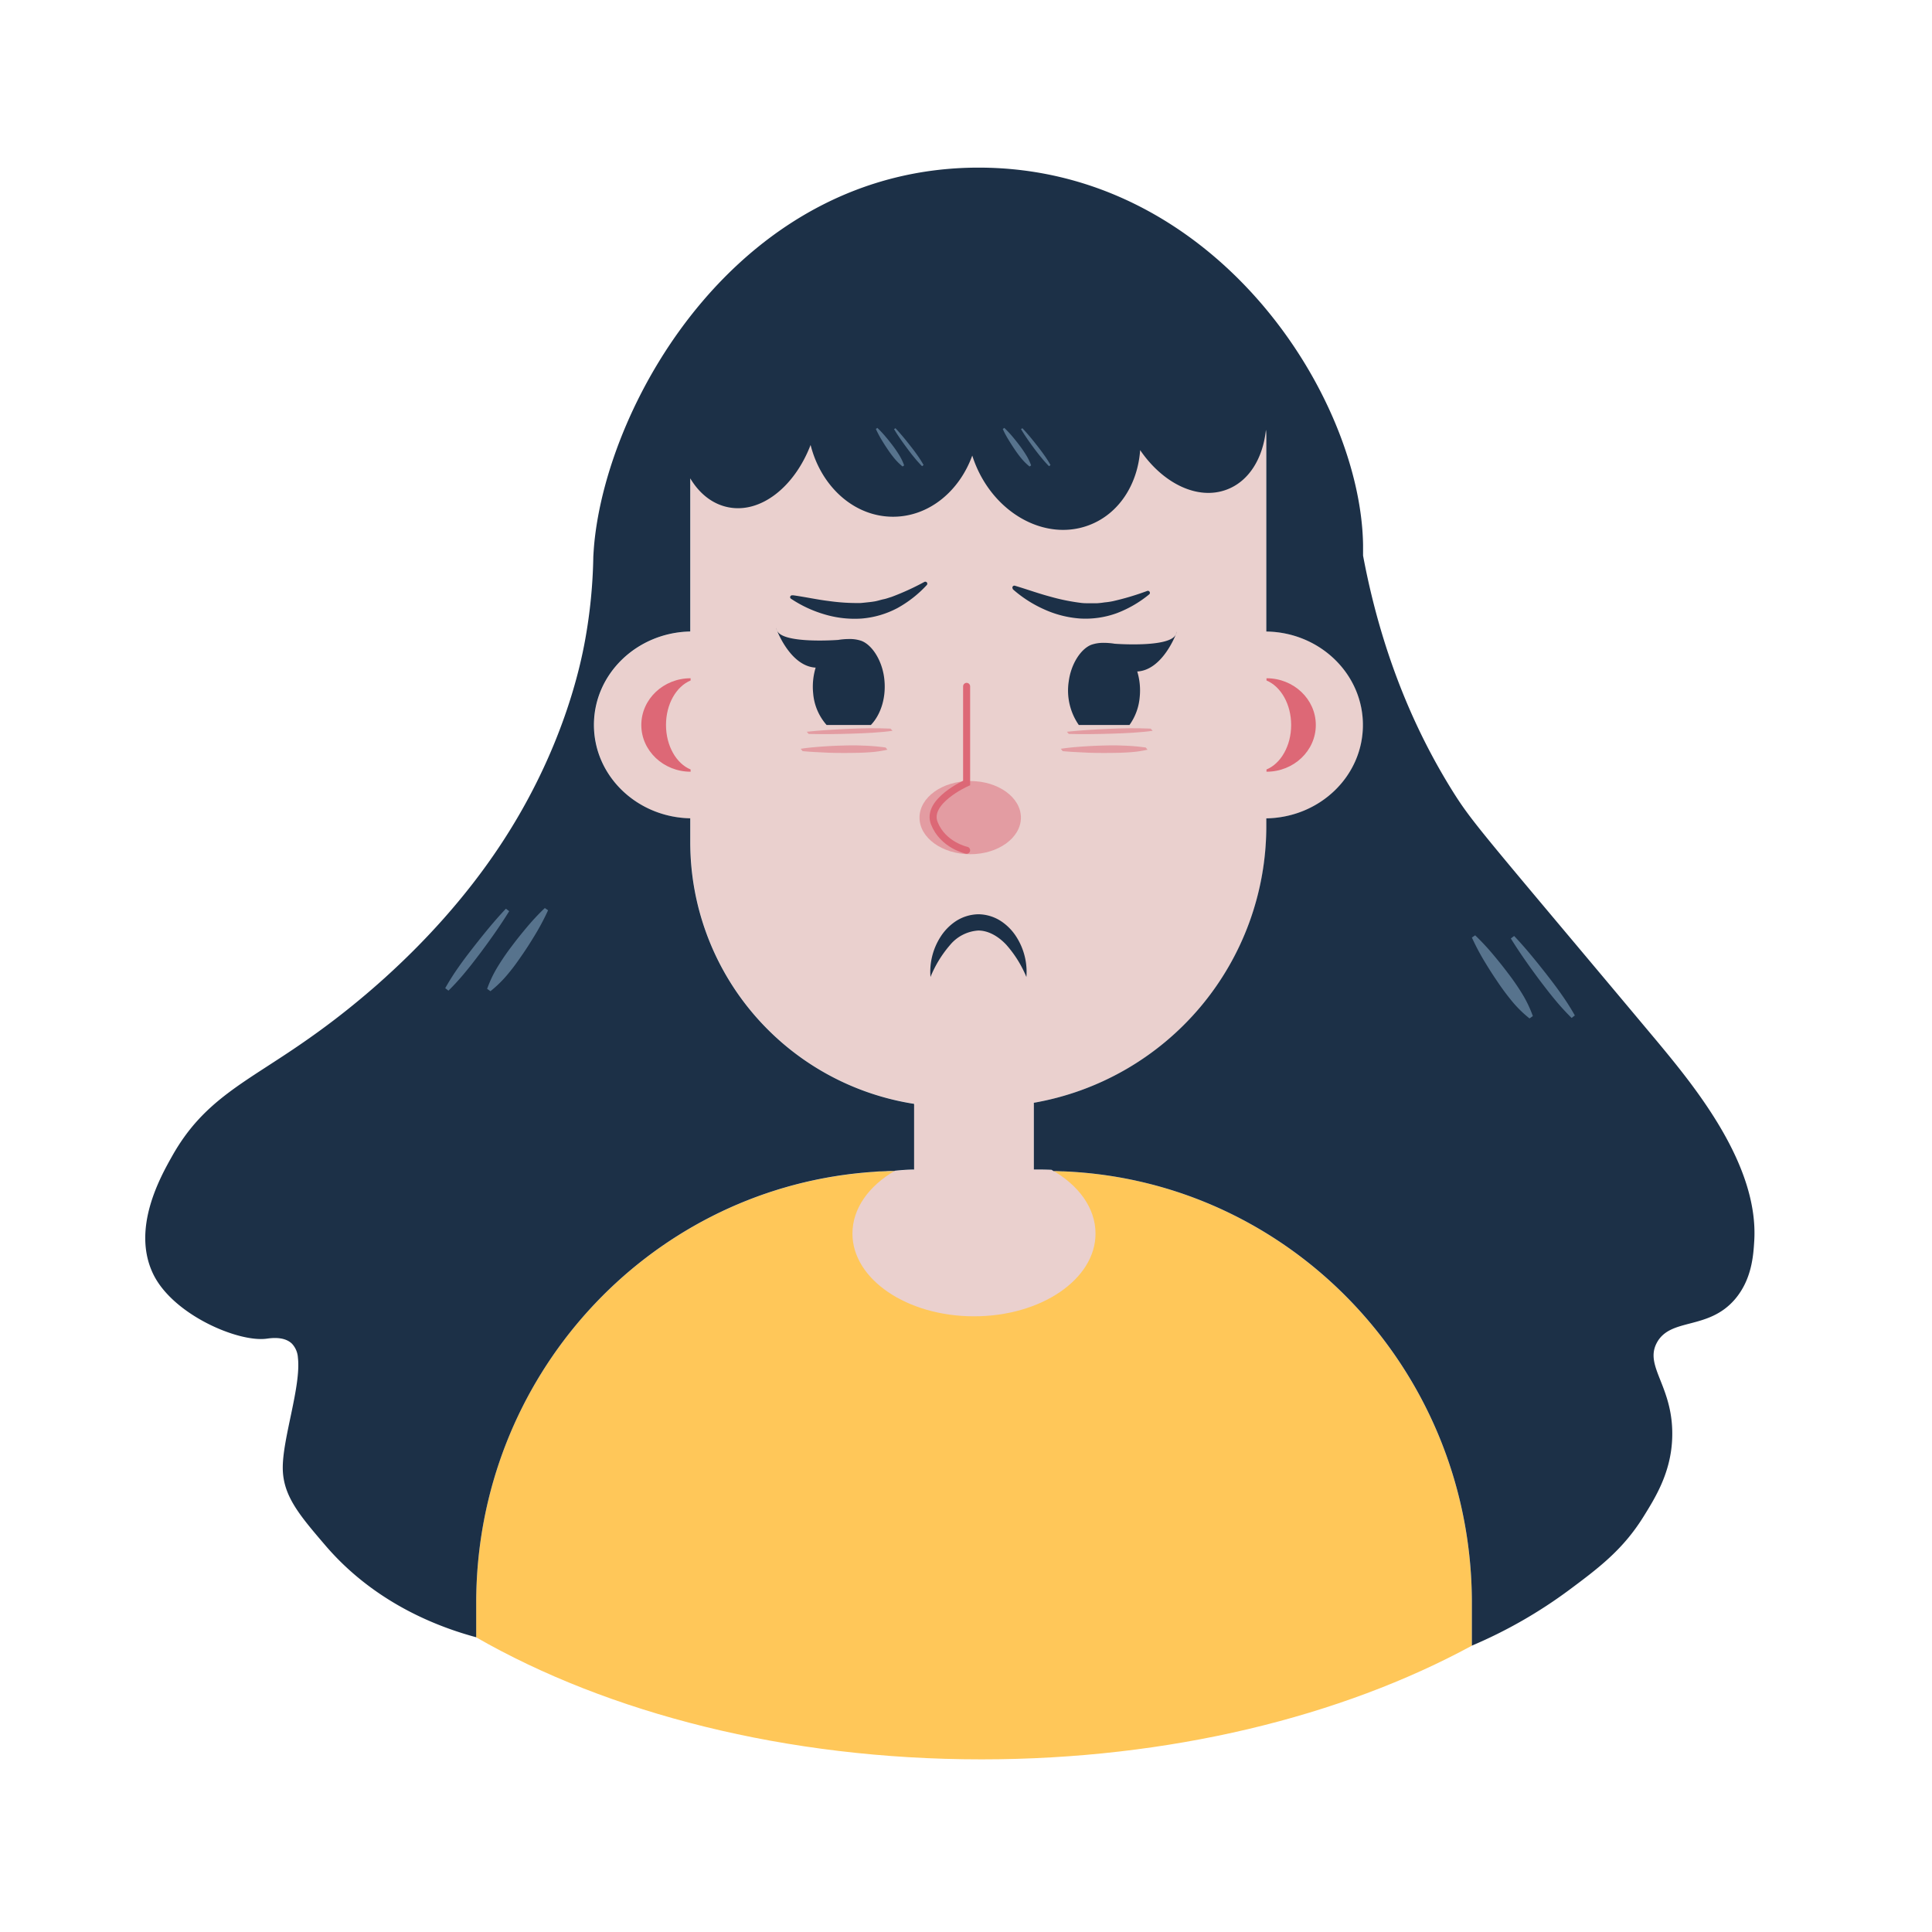 <svg xmlns="http://www.w3.org/2000/svg" viewBox="0 0 500 500"><defs><style>.cls-1{fill:#ead0ce;}.cls-2{fill:#ffc759;}.cls-3{fill:none;stroke:#dd6876;stroke-linecap:round;stroke-miterlimit:10;stroke-width:1.82px;}.cls-4{fill:#1c3047;}.cls-5,.cls-7{fill:#dd6876;}.cls-6{fill:#57738d;}.cls-7{opacity:0.5;}</style></defs><g id="Camada_2" data-name="Camada 2"><path id="face" class="cls-1" d="M352.75,187.6c0,13.23-11.16,24-25,24.19v2A72.68,72.68,0,0,1,255,286.47h-7.86A68.48,68.48,0,0,1,178.68,218v-6.19c-13.83-.29-24.93-11-24.93-24.19s11.1-23.89,24.93-24.18V112.84a13.45,13.45,0,0,1,13.44-13.45H314.28a13.45,13.45,0,0,1,13.44,13.45v50.58C341.59,163.65,352.75,174.38,352.75,187.6Z"/><path id="camisola" class="cls-2" d="M380.92,414.83V425.9c-33.71,18.3-78.17,29.42-126.91,29.42-50.63,0-96.64-12-130.78-31.58v-8.91c0-58.36,44.11-106.28,100.38-111.34,3.25-.3,6.54-.44,9.86-.44h37.2c1.54,0,3.09,0,4.62.1C334,305.6,380.92,354.66,380.92,414.83Z"/><path id="nariz" class="cls-3" d="M250.16,177.63v25s-10.61,4.72-8.36,10.42,8.36,7,8.36,7"/><g id="boca"><path class="cls-4" d="M240.81,252.84a16.78,16.78,0,0,1,2.56-10.33,13.71,13.71,0,0,1,4-4.11,11.07,11.07,0,0,1,5.85-1.79,10.93,10.93,0,0,1,5.85,1.79,13.52,13.52,0,0,1,4,4.11,16.84,16.84,0,0,1,2.56,10.33,29.77,29.77,0,0,0-5.18-8.31c-2.1-2.25-4.69-3.71-7.27-3.71a10.35,10.35,0,0,0-7.27,3.7A29.73,29.73,0,0,0,240.81,252.84Z"/></g><path class="cls-4" d="M294.32,173.78a16.92,16.92,0,0,1,.63,6.67,14.43,14.43,0,0,1-2.64,7.17H279.19a15.64,15.64,0,0,1-2.6-11.28c.59-4.49,3.09-8.38,5.83-9.47a9.41,9.41,0,0,1,3.27-.5,17.51,17.51,0,0,1,2.79.23s14.62,1.13,15.86-2.52a5.39,5.39,0,0,1,.24-.63C304.47,163.92,300.94,173.43,294.32,173.78Z"/><path class="cls-4" d="M225.39,187.62H213.92a14.06,14.06,0,0,1-3.47-8.16,17,17,0,0,1,.64-6.68c-6.62-.35-10.16-9.85-10.26-10.32a5.59,5.59,0,0,1,.23.63c1.24,3.64,15.86,2.52,15.86,2.52a17.82,17.82,0,0,1,2.82-.23,9.23,9.23,0,0,1,3.24.49c2.75,1.09,5.24,5,5.83,9.47C229.47,180.32,228,184.88,225.39,187.62Z"/><path id="orelha" class="cls-5" d="M172.36,187.63c0,5.39,2.68,10,6.37,11.51v.58c-7,0-12.76-5.41-12.76-12.09s5.72-12.1,12.76-12.1v.58C175,177.65,172.36,182.23,172.36,187.63Z"/><path id="orelha-2" data-name="orelha" class="cls-5" d="M334.15,187.63c0,5.39-2.68,10-6.38,11.51v.58c7.05,0,12.76-5.41,12.76-12.09s-5.71-12.1-12.76-12.1v.58C331.47,177.65,334.15,182.23,334.15,187.63Z"/><path id="pescoço" class="cls-1" d="M267.56,285.42v17.23h.91c1.21,0,2.43,0,3.63.07,7,3.93,11.42,9.87,11.42,16.53,0,11.81-14.08,21.41-31.44,21.41s-31.47-9.6-31.47-21.41c0-6.5,4.24-12.32,10.94-16.24,1.67-.17,3.34-.28,5-.32v-17Z"/><path id="cabelo" class="cls-4" d="M454,321.1c-.23,3.78-.61,10-5,15.15-6.95,8.09-16.63,4.69-20.19,11.21-3.46,6.34,4.63,11.48,3.93,25.24-.44,8.71-4.49,15.09-7.3,19.64-5.28,8.56-11.48,13.29-19.25,19.07a122.44,122.44,0,0,1-25.27,14.48V414.83c0-60.17-46.88-109.23-105.62-111.68-.68,0-1.37-.06-2.06-.07h-.57c-.19-.12-.38-.24-.57-.34-1.2-.05-2.42-.08-3.63-.08h-.91V285.43h-.18a72.68,72.68,0,0,0,60.34-71.64v-2c13.87-.22,25-10.95,25-24.17s-11.16-24-25-24.18V112.84a12.06,12.06,0,0,0-.1-1.6c-.77,7.33-4.34,13.27-10.1,15.45-7.54,2.87-16.54-1.55-22.45-10.2-.63,8.81-5.44,16.47-13.2,19.41-11.3,4.3-24.6-3-29.69-16.39-.2-.53-.39-1.08-.56-1.61-3.37,9.29-11.27,15.83-20.5,15.83-10.11,0-18.64-7.84-21.34-18.58C205.62,126,196.85,133,188.4,131.26c-4.08-.83-7.43-3.56-9.76-7.46v39.63c-13.83.27-24.93,11-24.93,24.18s11.1,23.89,24.93,24.17V218a68.51,68.51,0,0,0,57.93,67.68h0v17c-1.68,0-3.35.14-5,.31l-.1.06c-.74,0-1.46,0-2.2.06l-1.32.05c-.63,0-1.25.07-1.89.12-.82.05-1.63.11-2.44.19-56.27,5.06-100.38,53-100.38,111.34v8.91c-9.59-2.58-26-8.67-38.84-23.54-6.85-8-11.16-13-11.22-20.2-.07-7.77,4.77-21.19,3.92-28.6a5.78,5.78,0,0,0-1.56-3.65c-2.08-2-5.63-1.39-6.55-1.28-7.38,1-24.52-6.31-29.47-17-5.42-11.66,2-24.89,5.05-30.29,8.2-14.6,19-19,34.12-29.53,7.1-4.93,32.17-22.69,50.86-51,16.23-24.55,20.71-46.55,21.88-53a133,133,0,0,0,2.12-21.61c.05-.82.11-1.85.21-3,3.43-37.5,37.84-97.62,99.5-97.64,61.18,0,98.9,59.12,99.5,97.64,0,1,0,2,0,2.77,5.31,28.31,15.14,48.08,23.17,60.95,5.29,8.46,8.12,11.25,53,64.85C438.75,281.42,455.16,301.43,454,321.1Z"/><path id="cabelo_branco" data-name="cabelo branco" class="cls-6" d="M391.86,242.23c3,3.16,5.69,6.51,8.36,9.9,1.32,1.71,2.64,3.41,3.87,5.19a61.92,61.92,0,0,1,3.48,5.48l-.84.64a62,62,0,0,1-4.38-4.8c-1.38-1.65-2.68-3.37-4-5.1-2.57-3.46-5.08-7-7.35-10.67Z"/><path id="cabelo_branco-2" data-name="cabelo branco" class="cls-6" d="M381.77,242.06a59.91,59.91,0,0,1,4.44,4.73c1.39,1.65,2.74,3.32,4,5a60.62,60.62,0,0,1,3.66,5.29,31,31,0,0,1,2.83,5.88l-.86.61a30.48,30.48,0,0,1-4.64-4.58,63.94,63.94,0,0,1-3.82-5.18c-1.21-1.77-2.35-3.59-3.46-5.44a60.14,60.14,0,0,1-3-5.74Z"/><path id="cabelo_branco-3" data-name="cabelo branco" class="cls-6" d="M231.74,110.82c1.37,1.46,2.64,3,3.87,4.59.62.78,1.23,1.58,1.8,2.4a26.58,26.58,0,0,1,1.61,2.54l-.39.3a28.54,28.54,0,0,1-2-2.23c-.64-.76-1.24-1.56-1.84-2.36-1.19-1.61-2.36-3.23-3.41-5Z"/><path id="cabelo_branco-4" data-name="cabelo branco" class="cls-6" d="M227.06,110.74a26.57,26.57,0,0,1,2.06,2.19c.65.76,1.27,1.54,1.87,2.33a29.74,29.74,0,0,1,1.69,2.46,13.94,13.94,0,0,1,1.31,2.72l-.4.29a14.94,14.94,0,0,1-2.15-2.13,29.66,29.66,0,0,1-1.77-2.4c-.56-.82-1.09-1.66-1.6-2.52a28,28,0,0,1-1.4-2.66Z"/><path id="cabelo_branco-5" data-name="cabelo branco" class="cls-6" d="M264.59,110.82c1.38,1.46,2.64,3,3.88,4.59.61.78,1.22,1.58,1.79,2.4a26.58,26.58,0,0,1,1.61,2.54l-.38.3a26.69,26.69,0,0,1-2-2.23c-.64-.76-1.25-1.56-1.85-2.36-1.19-1.61-2.35-3.23-3.4-5Z"/><path id="cabelo_branco-6" data-name="cabelo branco" class="cls-6" d="M259.92,110.74a28.38,28.38,0,0,1,2.06,2.19c.64.76,1.27,1.54,1.86,2.33a29.74,29.74,0,0,1,1.69,2.46,14,14,0,0,1,1.32,2.72l-.4.29a14.44,14.44,0,0,1-2.15-2.13,27.46,27.46,0,0,1-1.77-2.4c-.56-.82-1.09-1.66-1.61-2.52s-1-1.74-1.4-2.66Z"/><path id="cabelo_branco-7" data-name="cabelo branco" class="cls-6" d="M130.93,235.17c-3,3.16-5.7,6.51-8.36,9.9-1.32,1.7-2.64,3.41-3.87,5.18a63.59,63.59,0,0,0-3.48,5.49l.84.64a59.88,59.88,0,0,0,4.37-4.8c1.39-1.65,2.69-3.38,4-5.1,2.58-3.46,5.09-7,7.35-10.67Z"/><path id="cabelo_branco-8" data-name="cabelo branco" class="cls-6" d="M141,235a60,60,0,0,0-4.45,4.73c-1.38,1.64-2.74,3.31-4,5a62.23,62.23,0,0,0-3.65,5.3,30.69,30.69,0,0,0-2.83,5.88l.86.61a30.54,30.54,0,0,0,4.64-4.59c1.38-1.64,2.61-3.4,3.82-5.17s2.35-3.59,3.45-5.44a60.21,60.21,0,0,0,3-5.74Z"/><path id="sobra" class="cls-4" d="M204.65,154.91A31.53,31.53,0,0,0,213.4,159a27.19,27.19,0,0,0,9.58,1.08,23.92,23.92,0,0,0,9.27-2.71,30.19,30.19,0,0,0,7.58-5.94.52.52,0,0,0,0-.74.54.54,0,0,0-.6-.09l-.17.09a66.41,66.41,0,0,1-8.33,3.79c-.68.2-1.34.46-2,.59s-1.33.36-2,.5-1.34.22-2,.29-1.34.15-2,.2a52.07,52.07,0,0,1-8.26-.52c-2.88-.34-5.82-1-9.13-1.47l-.27,0a.51.51,0,0,0-.58.42A.49.49,0,0,0,204.65,154.91Z"/><path id="sobra-2" data-name="sobra" class="cls-4" d="M262.07,152.45a31.69,31.69,0,0,0,8.11,5.23,27.11,27.11,0,0,0,9.34,2.39,23.68,23.68,0,0,0,9.55-1.4,29.92,29.92,0,0,0,8.33-4.84.51.51,0,0,0,.08-.73.51.51,0,0,0-.57-.17l-.19.07a68.88,68.88,0,0,1-8.77,2.6,19.12,19.12,0,0,1-2.09.3,20.18,20.18,0,0,1-2,.22c-.68,0-1.36,0-2,0s-1.34,0-2-.08a53.18,53.18,0,0,1-8.12-1.65c-2.79-.74-5.63-1.76-8.83-2.73l-.27-.08a.51.51,0,0,0-.48.86Z"/><path id="cabelo_branco-9" data-name="cabelo branco" class="cls-7" d="M276.11,189.38c3.41-.37,7-.58,10.55-.74,1.8-.08,3.61-.16,5.46-.17s3.73,0,5.69.1l.49.56c-1.65.24-3.4.38-5.16.5s-3.58.18-5.4.24c-3.64.11-7.32.17-11.14.07Z"/><path id="cabelo_branco-10" data-name="cabelo branco" class="cls-7" d="M274.54,193.79c1.64-.26,3.37-.42,5.11-.55s3.53-.23,5.34-.28,3.62-.1,5.53,0a51.66,51.66,0,0,1,6,.5l.46.56a29.58,29.58,0,0,1-5,.69c-1.76.12-3.6.14-5.45.15s-3.73,0-5.64-.1-3.85-.17-5.87-.37Z"/><path id="cabelo_branco-11" data-name="cabelo branco" class="cls-7" d="M208.79,189.38c3.41-.37,7-.58,10.56-.74,1.8-.08,3.6-.16,5.45-.17s3.73,0,5.69.1l.49.56c-1.65.24-3.4.38-5.16.5s-3.58.18-5.39.24c-3.65.11-7.33.17-11.15.07Z"/><path id="cabelo_branco-12" data-name="cabelo branco" class="cls-7" d="M207.22,193.79c1.65-.26,3.37-.42,5.11-.55s3.53-.23,5.34-.28,3.62-.1,5.53,0a52,52,0,0,1,6,.5l.46.56a29.84,29.84,0,0,1-5,.69c-1.76.12-3.6.14-5.45.15s-3.73,0-5.64-.1-3.85-.17-5.86-.37Z"/><ellipse class="cls-7" cx="251.09" cy="211.6" rx="13.12" ry="9.47"/></g></svg>